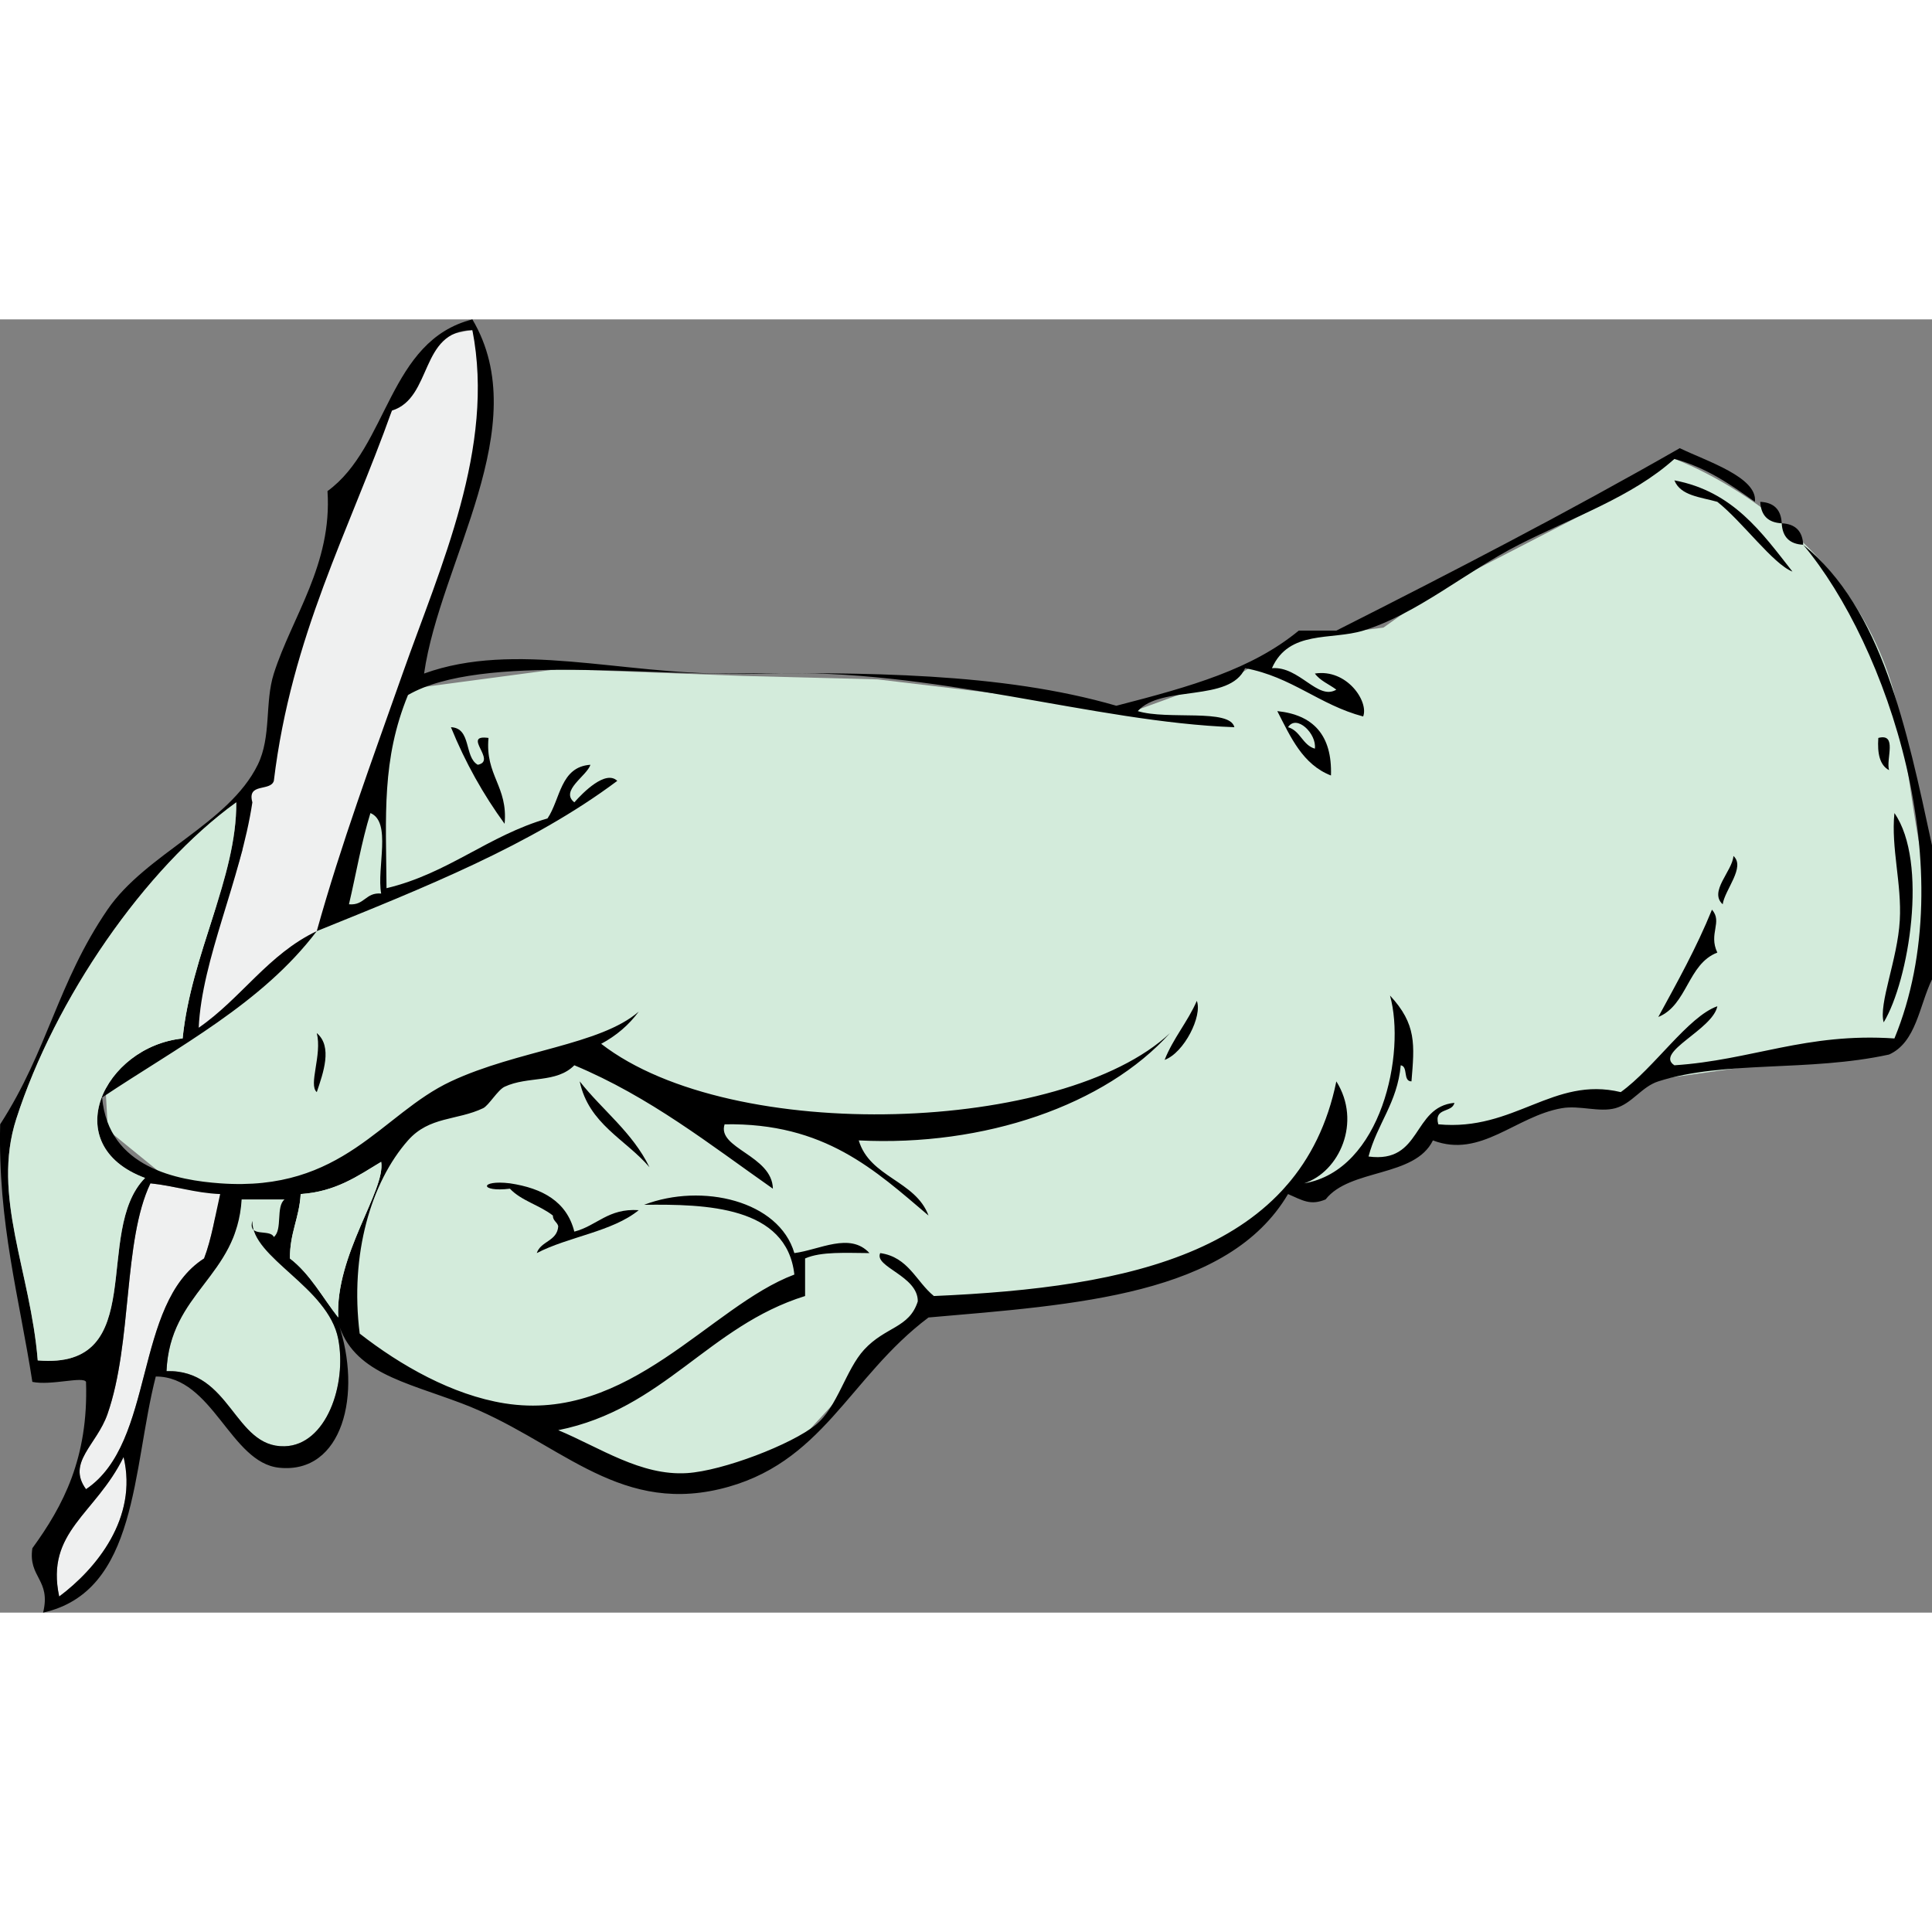 <svg xmlns:rdf="http://www.w3.org/1999/02/22-rdf-syntax-ns#" xmlns="http://www.w3.org/2000/svg" xmlns:cc="http://web.resource.org/cc/" xmlns:xlink="http://www.w3.org/1999/xlink" xmlns:dc="http://purl.org/dc/elements/1.1/" xmlns:svg="http://www.w3.org/2000/svg" id="Layer_1" xml:space="preserve" overflow="visible" viewBox="0 0 360.034 241" version="1.1" enable-background="new 0 0 360.034 241" width="50" height="50">
<rect x="0" y="0" width="360.034" height="241" fill="#808080" stroke="none"/>
<path fill-rule="evenodd" clip-rule="evenodd" d="m20.101 151.04l-0.965-17.369 55.968-64.653 28.95-3.859 34.417 1.286 25.089 0.644 29.593 3.538 16.727 2.896 10.614-3.86 10.937-3.859 10.937-6.434 15.439-1.93 9.971-7.077 30.558-15.761 13.7-8.596s37.443 13.42 42.59 51.697 4.825 21.552 4.825 21.552l-0.965 24.445-4.825 11.58-45.354 6.434-5.79 4.181-10.937 0.322-13.831 5.146-11.901 0.644-3.538 4.181-17.369 6.112-5.146-0.965-6.755 9.649-27.02 9.649-33.774 3.538-9.649 9.972-14.796 16.083-18.013 6.755-11.901-1.931-15.118-6.754-8.363-4.825-2.251-0.644-13.832-4.825-9.649-7.397-48.594-39.56z" fill="#D3EBDB"/>
<path fill-rule="evenodd" clip-rule="evenodd" d="m59.034 114l13.175-36.624 15.118-40.851s5.146-22.516 4.182-24.124-3.475-10.401-3.475-10.401-7.462 0.752-8.427 4.29-6.573 10.71-6.573 10.71l-7.901 16.631-9.971 26.697-5.146 24.446-4.825 4.824v9.328l-6.756 21.874-2.251 12.866 10.615-7.398 12.235-12.27z" fill="#EFF0F0"/>
<g clip-rule="evenodd" fill-rule="evenodd">
	<path d="m328.03 34c2.545 0.122 3.878 1.455 4 4-2.54-0.122-3.87-1.455-4-4z"/>
	<path d="m332.03 38c2.545 0.122 3.878 1.455 4 4-2.54-0.122-3.87-1.455-4-4z"/>
	<path d="m240.03 76c1.58-2.475 5.373 1.215 5 4-2.32-0.677-2.67-3.323-5-4z" fill="#D3EBDB"/>
	<path d="m84.034 76c3.852 0.148 2.434 5.566 5 7 3.692-0.725-3.119-5.702 2-5-0.657 6.99 3.657 9.01 3 16-3.935-5.398-7.306-11.36-10-18z"/>
	<path d="m350.03 78c3.613-0.947 1.395 3.938 2 6-1.74-0.92-2.2-3.126-2-6z"/>
	<path d="m71.034 107c-2.928-0.261-3.072 2.261-6 2 1.332-5.669 2.34-11.66 4-17 4 1.667 1.135 10.2 2 15z" fill="#D3EBDB"/>
	<path d="m353.03 92c6.347 9.095 2.692 31.252-2 39-0.981-3.457 2.589-11.7 3-19 0.39-6.84-1.65-13.464-1-20z"/>
	<path d="m323.03 100c2.305 2.049-1.629 6.314-2 9-2.63-2.38 1.8-6.15 2-9z"/>
	<path d="m59.034 133c2.991 2.528 1.193 7.44 0 11-1.616-1.36 1.033-6.91 0-11z"/>
	<path d="m108.03 142c4.258 5.409 9.838 9.495 13 16-4.45-5.22-11.31-8.02-13-16z"/>
	<path d="m16.034 218c-3.64-4.975 1.984-8.223 4-14 4.658-13.35 2.868-32.247 8-43 4.538 0.463 8.202 1.798 13 2-0.934 4.065-1.615 8.385-3 12-13.221 8.45-9.019 34.31-22 43z" fill="#EFF0F0"/>
	<path d="m47.034 168c-0.197 6.913 14.126 12.31 16 22 1.642 8.489-2.222 19.795-10 20-9.459 0.249-9.98-14.358-22-14 0.609-14.725 13.14-17.526 14-32h8c-1.666 1.334-0.334 5.666-2 7-0.738-1.6-4.895 0.23-4-3z" fill="#D3EBDB"/>
	<path d="m23.034 212c2.713 11.389-5.129 20.864-12 26-2.596-12.13 6.765-15.3 12-26z" fill="#EFF0F0"/>
	<path d="m360.03 123c-2.391 4.942-2.935 11.732-8 14-15.015 3.274-30.668 1.053-43 5-3.105 0.994-4.908 4.158-8 5-3.021 0.822-6.657-0.583-10 0-8.618 1.502-15.091 9.411-24 6-3.388 6.945-15.467 5.199-20 11-2.823 1.172-4.247 0.198-7-1-11.142 18.859-39.392 20.608-67 23-14.89 11.169-19.7 27.491-39 32-19.426 4.538-30.331-9.326-48-16-10.731-4.053-20.24-5.773-23-15 4.534 13.247 0.817 28.205-11 27-9.099-0.928-12.376-17.012-23-17-4.421 17.245-3.286 40.048-21 44 1.524-6.191-2.817-6.516-2-12 5.757-7.909 10.473-16.86 10-31-0.515-1.092-6.534 0.733-10 0-2.404-15.596-6.448-29.552-6-48 8.951-13.867 10.65-26.306 20-40 7.107-10.409 22.612-16.005 28-27 2.583-5.271 1.276-11.602 3-17 3.381-10.592 10.902-20.341 10-34 11.392-8.274 11.311-28.022 27-32 11.777 19.914-6.021 45.141-9 66 16.902-6.128 36.908 0.188 57 0 25.05-0.234 50.525-0.232 72 6 14.135-3.64 25.231-6.803 34-14h7c21.705-10.962 43.223-22.11 64-34 4.943 2.404 14.56 5.421 14 10-4.485-3.181-8.973-6.361-15-8-7.917 7.118-18.661 10.731-29 16-9.808 4.998-18.967 12.919-29 16-5.968 1.833-13.816-0.184-17 7 5.108-0.411 8.537 6.089 12 4-1.332-1.002-3.018-1.648-4-3 5.962-0.935 10.077 5.22 9 8-8.173-2.16-13.281-7.385-22-9-2.869 6.464-15.626 3.041-20 8 5.579 1.71 17.172-0.541 18 3-26.375-0.961-56.047-11.082-87-10-20.704 0.724-53.308-3.913-67 4-4.923 12.016-4.105 22.417-4 36 11.565-2.768 18.887-9.779 30-13 2.422-3.578 2.371-9.629 8-10-0.658 2.075-5.733 4.844-3 7 1.584-1.799 5.826-6.107 8-4-16.012 11.988-36.069 19.931-56 28 4.525-16.225 10.249-31.69 16-48 7.031-19.94 17.282-42.065 13-64-9.885 0.115-7.368 12.632-15 15-7.956 22.377-18.726 41.941-22 69-0.627 2.039-5.053 0.28-4 4-2.179 14.491-9.42 29.242-10 42 7.895-5.438 12.953-13.714 22-18-10.194 13.473-25.806 21.527-40 31 1.149 13.206 14.241 15.439 22 16 22.958 1.657 29.997-12.913 43-19 12.423-5.815 27.803-6.761 35-13-1.842 2.491-4.175 4.491-7 6 24.512 18.972 86.233 16.629 106-2-12.068 13.432-34.588 21.186-58 20 2.066 6.934 10.556 7.444 13 14-9.925-8.408-19.335-17.331-38-17-1.474 4.498 8.872 5.775 9 12-11.757-8.243-22.897-17.103-37-23-3.385 3.408-8.638 1.959-13 4-1.281 0.6-2.961 3.506-4 4-4.888 2.322-10.017 1.488-14 6-6.881 7.793-10.861 21.216-9 36 7.588 5.924 17.241 11.439 27 13 23.221 3.712 38.308-18.114 54-24-1.422-12.761-16.478-13.137-28-13 10.805-4.121 25.142-0.769 28 9 4.707-0.6 10.349-3.961 14 0-4.35-0.017-8.997-0.331-12 1v7c-18.047 5.62-26.301 21.032-46 25 7.756 3.231 15.38 8.544 24 8 6.662-0.42 19.456-5.314 24-9 4.007-3.25 5.577-10.281 9-14 3.993-4.339 8.412-4 10-9 0.066-4.764-8.207-6.419-7-9 5.262 0.738 6.687 5.313 10 8 36.746-1.587 68.468-8.199 75-40 4.763 7.562 0.57 16.869-6 19 14.447-2.445 18.982-24.32 16-35 4.99 5.371 4.562 9.171 4 16-1.651-0.016-0.56-2.773-2-3-0.638 7.029-4.412 10.921-6 17 10.021 1.354 8.086-9.248 16-10-0.406 1.927-3.877 0.79-3 4 14.202 1.352 21.386-9.03 34-6 6.215-4.459 12.562-14.095 18-16-0.856 4.376-11.778 8.57-8 11 14.389-0.944 24.552-6.114 41-5 12.888-31.276-1.286-73.256-17-92 14.72 11.947 19.261 34.072 24 56v25zm-291-31c-1.66 5.34-2.668 11.331-4 17 2.928 0.261 3.072-2.261 6-2-0.865-4.8 2-13.333-2-15zm-13 71c-0.244 4.423-2.048 7.285-2 12 3.774 2.892 6.065 7.268 9 11-0.594-11.671 8.857-23.705 8-29-4.371 2.63-8.439 5.56-15 6zm-5 8c1.666-1.334 0.334-5.666 2-7h-8c-0.86 14.474-13.391 17.275-14 32 12.02-0.358 12.541 14.249 22 14 7.778-0.205 11.642-11.511 10-20-1.874-9.69-16.197-15.087-16-22-0.895 3.23 3.262 1.4 4 3zm-13 4c1.385-3.615 2.066-7.935 3-12-4.798-0.202-8.462-1.537-13-2-5.132 10.753-3.342 29.65-8 43-2.016 5.777-7.64 9.025-4 14 12.981-8.69 8.779-34.55 22-43zm-27 63c6.871-5.136 14.713-14.611 12-26-5.235 10.7-14.596 13.87-12 26zm-8-89c-4.632 14.395 2.656 28.328 4 45 21.016 1.801 10.167-24.038 20-34-16.489-6.139-7.674-24.459 7-26 1.581-15.756 10.088-29.908 10-44-17.064 12.31-33.8 36.63-41 59z"/>
	<path d="m71.034 157c0.857 5.295-8.594 17.329-8 29-2.935-3.732-5.226-8.108-9-11-0.048-4.715 1.756-7.577 2-12 6.561-0.44 10.629-3.37 15-6z" fill="#D3EBDB"/>
	<path d="m223.03 127c1.07 2.773-2.329 9.644-6 11 1.61-4.06 4.28-7.06 6-11z"/>
	<path d="m312.03 30c10.938 2.062 16.283 9.717 22 17-3.617-1.398-9.333-9.321-14-13-3.11-0.888-6.87-1.121-8-4z"/>
	<path d="m238.03 73c6.641 0.692 10.247 4.42 10 12-5.28-2.051-7.51-7.154-10-12zm7 7c0.373-2.785-3.42-6.475-5-4 2.33 0.677 2.68 3.323 5 4z"/>
	<path d="m320.03 118c-5.544 2.122-5.558 9.775-11 12 3.522-6.478 7.117-12.883 10-20 2.03 2.31-0.69 4.46 1 8z"/>
	<path d="m119.03 166c-4.961 4.039-13.08 4.92-19 8 0.737-2.263 3.812-2.188 4-5-0.19-0.81-1.003-0.997-1-2-2.419-1.915-5.909-2.758-8-5-5.71 0.701-5.71-1.701 0-1 6.088 0.912 10.59 3.41 12 9 4.24-1.1 6.29-4.38 12-4z"/>
	<path d="m44.034 90c0.088 14.092-8.419 28.244-10 44-14.674 1.541-23.489 19.861-7 26-9.833 9.962 1.016 35.801-20 34-1.344-16.672-8.632-30.605-4-45 7.2-22.37 23.936-46.69 41-59z" fill="#D3EBDB"/>
</g>
</svg>